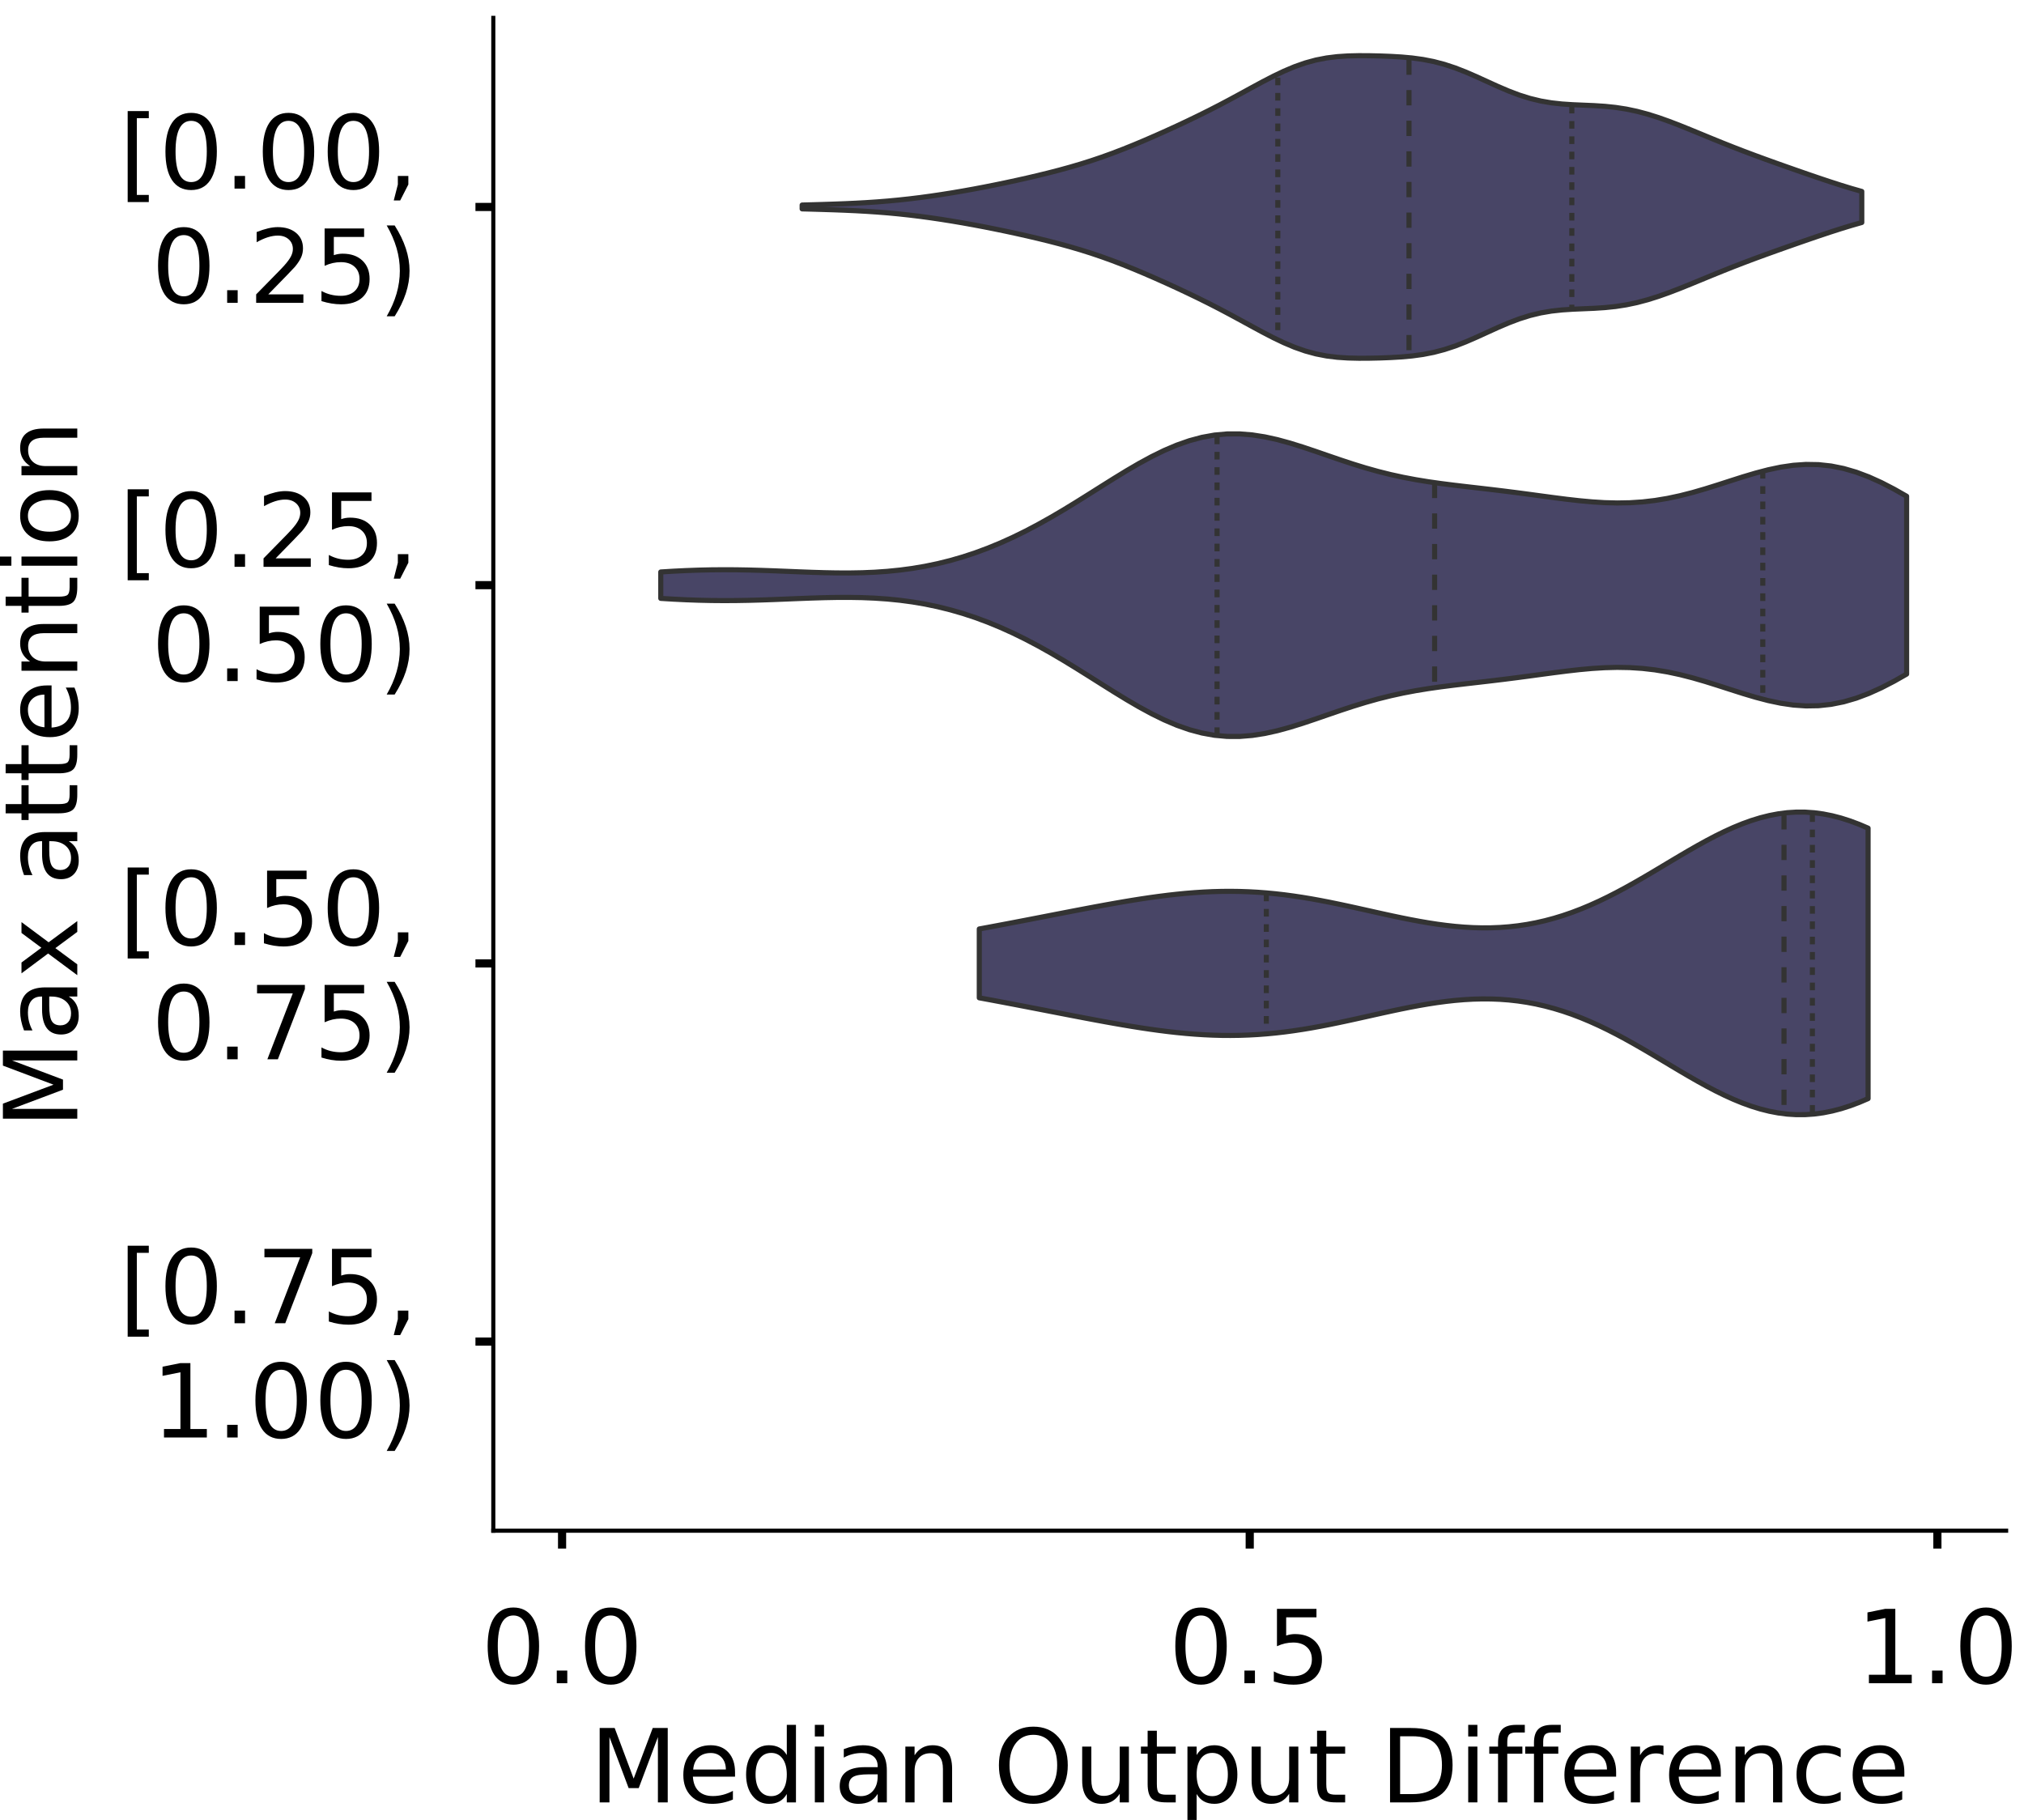 <?xml version="1.0" encoding="utf-8" standalone="no"?>
<!DOCTYPE svg PUBLIC "-//W3C//DTD SVG 1.1//EN"
  "http://www.w3.org/Graphics/SVG/1.1/DTD/svg11.dtd">
<!-- Created with matplotlib (https://matplotlib.org/) -->
<svg height="356.753pt" version="1.1" viewBox="0 0 396.753 356.753" width="396.753pt" xmlns="http://www.w3.org/2000/svg" xmlns:xlink="http://www.w3.org/1999/xlink">
 <defs>
  <style type="text/css">
*{stroke-linecap:butt;stroke-linejoin:round;}
  </style>
 </defs>
 <g id="figure_1">
  <g id="patch_1">
   <path d="M 0 356.753 
L 396.753 356.753 
L 396.753 0 
L 0 0 
z
" style="fill:#ffffff;"/>
  </g>
  <g id="axes_1">
   <g id="patch_2">
    <path d="M 96.7 300.053 
L 393.253 300.053 
L 393.253 3.5 
L 96.7 3.5 
z
" style="fill:#ffffff;"/>
   </g>
   <g id="PolyCollection_1">
    <defs>
     <path d="M 157.239 -315.805 
L 157.239 -316.563 
L 159.337 -316.619 
L 161.435 -316.679 
L 163.533 -316.747 
L 165.631 -316.826 
L 167.729 -316.922 
L 169.828 -317.037 
L 171.926 -317.177 
L 174.024 -317.345 
L 176.122 -317.542 
L 178.22 -317.768 
L 180.318 -318.024 
L 182.417 -318.308 
L 184.515 -318.618 
L 186.613 -318.952 
L 188.711 -319.308 
L 190.809 -319.685 
L 192.907 -320.082 
L 195.005 -320.498 
L 197.104 -320.931 
L 199.202 -321.383 
L 201.3 -321.852 
L 203.398 -322.342 
L 205.496 -322.856 
L 207.594 -323.397 
L 209.693 -323.973 
L 211.791 -324.589 
L 213.889 -325.25 
L 215.987 -325.959 
L 218.085 -326.717 
L 220.183 -327.522 
L 222.281 -328.368 
L 224.38 -329.25 
L 226.478 -330.162 
L 228.576 -331.099 
L 230.674 -332.059 
L 232.772 -333.044 
L 234.87 -334.056 
L 236.969 -335.099 
L 239.067 -336.176 
L 241.165 -337.286 
L 243.263 -338.423 
L 245.361 -339.57 
L 247.459 -340.703 
L 249.557 -341.79 
L 251.656 -342.794 
L 253.754 -343.679 
L 255.852 -344.416 
L 257.95 -344.988 
L 260.048 -345.395 
L 262.146 -345.654 
L 264.245 -345.791 
L 266.343 -345.839 
L 268.441 -345.83 
L 270.539 -345.783 
L 272.637 -345.702 
L 274.735 -345.578 
L 276.833 -345.386 
L 278.932 -345.099 
L 281.03 -344.689 
L 283.128 -344.14 
L 285.226 -343.449 
L 287.324 -342.633 
L 289.422 -341.723 
L 291.521 -340.765 
L 293.619 -339.812 
L 295.717 -338.916 
L 297.815 -338.121 
L 299.913 -337.463 
L 302.011 -336.955 
L 304.109 -336.596 
L 306.208 -336.366 
L 308.306 -336.228 
L 310.404 -336.138 
L 312.502 -336.048 
L 314.6 -335.913 
L 316.698 -335.695 
L 318.797 -335.371 
L 320.895 -334.929 
L 322.993 -334.372 
L 325.091 -333.711 
L 327.189 -332.966 
L 329.287 -332.159 
L 331.385 -331.313 
L 333.484 -330.45 
L 335.582 -329.585 
L 337.68 -328.733 
L 339.778 -327.9 
L 341.876 -327.09 
L 343.974 -326.302 
L 346.073 -325.533 
L 348.171 -324.778 
L 350.269 -324.034 
L 352.367 -323.298 
L 354.465 -322.57 
L 356.563 -321.852 
L 358.661 -321.152 
L 360.76 -320.475 
L 362.858 -319.831 
L 364.956 -319.23 
L 364.956 -313.138 
L 364.956 -313.138 
L 362.858 -312.537 
L 360.76 -311.893 
L 358.661 -311.217 
L 356.563 -310.516 
L 354.465 -309.799 
L 352.367 -309.071 
L 350.269 -308.334 
L 348.171 -307.59 
L 346.073 -306.835 
L 343.974 -306.066 
L 341.876 -305.278 
L 339.778 -304.468 
L 337.68 -303.635 
L 335.582 -302.783 
L 333.484 -301.919 
L 331.385 -301.055 
L 329.287 -300.209 
L 327.189 -299.402 
L 325.091 -298.657 
L 322.993 -297.997 
L 320.895 -297.439 
L 318.797 -296.998 
L 316.698 -296.673 
L 314.6 -296.456 
L 312.502 -296.32 
L 310.404 -296.23 
L 308.306 -296.14 
L 306.208 -296.002 
L 304.109 -295.772 
L 302.011 -295.413 
L 299.913 -294.906 
L 297.815 -294.247 
L 295.717 -293.453 
L 293.619 -292.556 
L 291.521 -291.603 
L 289.422 -290.645 
L 287.324 -289.736 
L 285.226 -288.919 
L 283.128 -288.229 
L 281.03 -287.679 
L 278.932 -287.269 
L 276.833 -286.982 
L 274.735 -286.79 
L 272.637 -286.666 
L 270.539 -286.585 
L 268.441 -286.538 
L 266.343 -286.529 
L 264.245 -286.578 
L 262.146 -286.715 
L 260.048 -286.973 
L 257.95 -287.381 
L 255.852 -287.953 
L 253.754 -288.689 
L 251.656 -289.574 
L 249.557 -290.578 
L 247.459 -291.665 
L 245.361 -292.799 
L 243.263 -293.946 
L 241.165 -295.082 
L 239.067 -296.193 
L 236.969 -297.27 
L 234.87 -298.313 
L 232.772 -299.324 
L 230.674 -300.309 
L 228.576 -301.269 
L 226.478 -302.206 
L 224.38 -303.118 
L 222.281 -304 
L 220.183 -304.846 
L 218.085 -305.651 
L 215.987 -306.409 
L 213.889 -307.118 
L 211.791 -307.78 
L 209.693 -308.395 
L 207.594 -308.971 
L 205.496 -309.513 
L 203.398 -310.026 
L 201.3 -310.516 
L 199.202 -310.986 
L 197.104 -311.437 
L 195.005 -311.871 
L 192.907 -312.286 
L 190.809 -312.683 
L 188.711 -313.06 
L 186.613 -313.417 
L 184.515 -313.75 
L 182.417 -314.06 
L 180.318 -314.344 
L 178.22 -314.6 
L 176.122 -314.827 
L 174.024 -315.024 
L 171.926 -315.191 
L 169.828 -315.331 
L 167.729 -315.447 
L 165.631 -315.542 
L 163.533 -315.622 
L 161.435 -315.689 
L 159.337 -315.75 
L 157.239 -315.805 
z
" id="m4e1f89657d" style="stroke:#333333;"/>
    </defs>
    <g clip-path="url(#p24ad38cfe4)">
     <use style="fill:#484566;stroke:#333333;" x="0" xlink:href="#m4e1f89657d" y="356.753"/>
    </g>
   </g>
   <g id="PolyCollection_2">
    <defs>
     <path d="M 129.528 -239.455 
L 129.528 -244.636 
L 131.995 -244.786 
L 134.462 -244.907 
L 136.929 -244.996 
L 139.396 -245.051 
L 141.862 -245.071 
L 144.329 -245.059 
L 146.796 -245.016 
L 149.263 -244.947 
L 151.73 -244.86 
L 154.197 -244.762 
L 156.663 -244.662 
L 159.13 -244.569 
L 161.597 -244.495 
L 164.064 -244.449 
L 166.531 -244.442 
L 168.998 -244.485 
L 171.464 -244.588 
L 173.931 -244.758 
L 176.398 -245.005 
L 178.865 -245.334 
L 181.332 -245.753 
L 183.799 -246.266 
L 186.265 -246.877 
L 188.732 -247.588 
L 191.199 -248.402 
L 193.666 -249.318 
L 196.133 -250.335 
L 198.599 -251.452 
L 201.066 -252.664 
L 203.533 -253.966 
L 206 -255.348 
L 208.467 -256.799 
L 210.934 -258.305 
L 213.4 -259.848 
L 215.867 -261.405 
L 218.334 -262.952 
L 220.801 -264.461 
L 223.268 -265.901 
L 225.735 -267.241 
L 228.201 -268.45 
L 230.668 -269.499 
L 233.135 -270.364 
L 235.602 -271.026 
L 238.069 -271.471 
L 240.536 -271.695 
L 243.002 -271.701 
L 245.469 -271.502 
L 247.936 -271.117 
L 250.403 -270.573 
L 252.87 -269.899 
L 255.337 -269.132 
L 257.803 -268.305 
L 260.27 -267.453 
L 262.737 -266.607 
L 265.204 -265.794 
L 267.671 -265.034 
L 270.137 -264.342 
L 272.604 -263.726 
L 275.071 -263.188 
L 277.538 -262.722 
L 280.005 -262.32 
L 282.472 -261.97 
L 284.938 -261.656 
L 287.405 -261.365 
L 289.872 -261.081 
L 292.339 -260.795 
L 294.806 -260.497 
L 297.273 -260.185 
L 299.739 -259.859 
L 302.206 -259.525 
L 304.673 -259.194 
L 307.14 -258.88 
L 309.607 -258.601 
L 312.074 -258.375 
L 314.54 -258.221 
L 317.007 -258.159 
L 319.474 -258.203 
L 321.941 -258.364 
L 324.408 -258.65 
L 326.875 -259.059 
L 329.341 -259.587 
L 331.808 -260.218 
L 334.275 -260.934 
L 336.742 -261.706 
L 339.209 -262.502 
L 341.675 -263.287 
L 344.142 -264.022 
L 346.609 -264.668 
L 349.076 -265.188 
L 351.543 -265.547 
L 354.01 -265.716 
L 356.476 -265.675 
L 358.943 -265.409 
L 361.41 -264.914 
L 363.877 -264.196 
L 366.344 -263.268 
L 368.811 -262.153 
L 371.277 -260.878 
L 373.744 -259.479 
L 373.744 -224.613 
L 373.744 -224.613 
L 371.277 -223.213 
L 368.811 -221.939 
L 366.344 -220.823 
L 363.877 -219.895 
L 361.41 -219.177 
L 358.943 -218.683 
L 356.476 -218.417 
L 354.01 -218.376 
L 351.543 -218.545 
L 349.076 -218.904 
L 346.609 -219.423 
L 344.142 -220.069 
L 341.675 -220.804 
L 339.209 -221.59 
L 336.742 -222.386 
L 334.275 -223.158 
L 331.808 -223.873 
L 329.341 -224.505 
L 326.875 -225.032 
L 324.408 -225.442 
L 321.941 -225.728 
L 319.474 -225.889 
L 317.007 -225.933 
L 314.54 -225.87 
L 312.074 -225.717 
L 309.607 -225.491 
L 307.14 -225.211 
L 304.673 -224.898 
L 302.206 -224.567 
L 299.739 -224.233 
L 297.273 -223.907 
L 294.806 -223.594 
L 292.339 -223.297 
L 289.872 -223.01 
L 287.405 -222.727 
L 284.938 -222.436 
L 282.472 -222.122 
L 280.005 -221.772 
L 277.538 -221.37 
L 275.071 -220.904 
L 272.604 -220.365 
L 270.137 -219.75 
L 267.671 -219.058 
L 265.204 -218.298 
L 262.737 -217.485 
L 260.27 -216.639 
L 257.803 -215.787 
L 255.337 -214.96 
L 252.87 -214.192 
L 250.403 -213.519 
L 247.936 -212.974 
L 245.469 -212.59 
L 243.002 -212.391 
L 240.536 -212.397 
L 238.069 -212.621 
L 235.602 -213.066 
L 233.135 -213.727 
L 230.668 -214.592 
L 228.201 -215.642 
L 225.735 -216.851 
L 223.268 -218.191 
L 220.801 -219.631 
L 218.334 -221.139 
L 215.867 -222.687 
L 213.4 -224.244 
L 210.934 -225.787 
L 208.467 -227.293 
L 206 -228.744 
L 203.533 -230.126 
L 201.066 -231.427 
L 198.599 -232.639 
L 196.133 -233.756 
L 193.666 -234.774 
L 191.199 -235.69 
L 188.732 -236.503 
L 186.265 -237.215 
L 183.799 -237.825 
L 181.332 -238.338 
L 178.865 -238.757 
L 176.398 -239.087 
L 173.931 -239.334 
L 171.464 -239.504 
L 168.998 -239.606 
L 166.531 -239.649 
L 164.064 -239.643 
L 161.597 -239.597 
L 159.13 -239.523 
L 156.663 -239.43 
L 154.197 -239.33 
L 151.73 -239.231 
L 149.263 -239.144 
L 146.796 -239.076 
L 144.329 -239.033 
L 141.862 -239.02 
L 139.396 -239.041 
L 136.929 -239.096 
L 134.462 -239.185 
L 131.995 -239.306 
L 129.528 -239.455 
z
" id="m0343d058cf" style="stroke:#333333;"/>
    </defs>
    <g clip-path="url(#p24ad38cfe4)">
     <use style="fill:#484566;stroke:#333333;" x="0" xlink:href="#m0343d058cf" y="356.753"/>
    </g>
   </g>
   <g id="PolyCollection_3">
    <defs>
     <path d="M 191.964 -161.157 
L 191.964 -174.658 
L 193.724 -174.983 
L 195.484 -175.313 
L 197.244 -175.645 
L 199.004 -175.981 
L 200.764 -176.318 
L 202.524 -176.658 
L 204.283 -176.999 
L 206.043 -177.341 
L 207.803 -177.682 
L 209.563 -178.023 
L 211.323 -178.361 
L 213.083 -178.696 
L 214.843 -179.026 
L 216.603 -179.35 
L 218.362 -179.665 
L 220.122 -179.971 
L 221.882 -180.264 
L 223.642 -180.543 
L 225.402 -180.805 
L 227.162 -181.047 
L 228.922 -181.269 
L 230.682 -181.467 
L 232.441 -181.638 
L 234.201 -181.781 
L 235.961 -181.894 
L 237.721 -181.975 
L 239.481 -182.022 
L 241.241 -182.034 
L 243.001 -182.011 
L 244.761 -181.951 
L 246.52 -181.855 
L 248.28 -181.722 
L 250.04 -181.554 
L 251.8 -181.352 
L 253.56 -181.117 
L 255.32 -180.851 
L 257.08 -180.558 
L 258.84 -180.238 
L 260.599 -179.897 
L 262.359 -179.537 
L 264.119 -179.162 
L 265.879 -178.777 
L 267.639 -178.386 
L 269.399 -177.992 
L 271.159 -177.602 
L 272.919 -177.22 
L 274.678 -176.85 
L 276.438 -176.497 
L 278.198 -176.167 
L 279.958 -175.864 
L 281.718 -175.593 
L 283.478 -175.359 
L 285.238 -175.165 
L 286.998 -175.017 
L 288.758 -174.918 
L 290.517 -174.872 
L 292.277 -174.882 
L 294.037 -174.952 
L 295.797 -175.084 
L 297.557 -175.281 
L 299.317 -175.544 
L 301.077 -175.875 
L 302.837 -176.275 
L 304.596 -176.744 
L 306.356 -177.281 
L 308.116 -177.886 
L 309.876 -178.556 
L 311.636 -179.29 
L 313.396 -180.083 
L 315.156 -180.932 
L 316.916 -181.832 
L 318.675 -182.776 
L 320.435 -183.759 
L 322.195 -184.772 
L 323.955 -185.808 
L 325.715 -186.858 
L 327.475 -187.912 
L 329.235 -188.96 
L 330.995 -189.993 
L 332.754 -191 
L 334.514 -191.97 
L 336.274 -192.893 
L 338.034 -193.759 
L 339.794 -194.556 
L 341.554 -195.277 
L 343.314 -195.912 
L 345.074 -196.453 
L 346.833 -196.894 
L 348.593 -197.229 
L 350.353 -197.453 
L 352.113 -197.563 
L 353.873 -197.557 
L 355.633 -197.435 
L 357.393 -197.198 
L 359.153 -196.848 
L 360.912 -196.39 
L 362.672 -195.827 
L 364.432 -195.167 
L 366.192 -194.416 
L 366.192 -141.399 
L 366.192 -141.399 
L 364.432 -140.648 
L 362.672 -139.988 
L 360.912 -139.425 
L 359.153 -138.967 
L 357.393 -138.617 
L 355.633 -138.38 
L 353.873 -138.258 
L 352.113 -138.252 
L 350.353 -138.362 
L 348.593 -138.586 
L 346.833 -138.921 
L 345.074 -139.362 
L 343.314 -139.903 
L 341.554 -140.538 
L 339.794 -141.259 
L 338.034 -142.056 
L 336.274 -142.922 
L 334.514 -143.845 
L 332.754 -144.815 
L 330.995 -145.822 
L 329.235 -146.855 
L 327.475 -147.903 
L 325.715 -148.957 
L 323.955 -150.007 
L 322.195 -151.043 
L 320.435 -152.056 
L 318.675 -153.039 
L 316.916 -153.983 
L 315.156 -154.883 
L 313.396 -155.732 
L 311.636 -156.525 
L 309.876 -157.259 
L 308.116 -157.929 
L 306.356 -158.534 
L 304.596 -159.071 
L 302.837 -159.54 
L 301.077 -159.94 
L 299.317 -160.271 
L 297.557 -160.534 
L 295.797 -160.731 
L 294.037 -160.863 
L 292.277 -160.933 
L 290.517 -160.943 
L 288.758 -160.897 
L 286.998 -160.798 
L 285.238 -160.65 
L 283.478 -160.456 
L 281.718 -160.222 
L 279.958 -159.951 
L 278.198 -159.648 
L 276.438 -159.318 
L 274.678 -158.965 
L 272.919 -158.595 
L 271.159 -158.213 
L 269.399 -157.823 
L 267.639 -157.429 
L 265.879 -157.038 
L 264.119 -156.653 
L 262.359 -156.278 
L 260.599 -155.918 
L 258.84 -155.577 
L 257.08 -155.257 
L 255.32 -154.964 
L 253.56 -154.698 
L 251.8 -154.463 
L 250.04 -154.261 
L 248.28 -154.093 
L 246.52 -153.96 
L 244.761 -153.864 
L 243.001 -153.804 
L 241.241 -153.781 
L 239.481 -153.793 
L 237.721 -153.84 
L 235.961 -153.921 
L 234.201 -154.034 
L 232.441 -154.177 
L 230.682 -154.348 
L 228.922 -154.546 
L 227.162 -154.768 
L 225.402 -155.01 
L 223.642 -155.272 
L 221.882 -155.551 
L 220.122 -155.844 
L 218.362 -156.15 
L 216.603 -156.465 
L 214.843 -156.789 
L 213.083 -157.119 
L 211.323 -157.454 
L 209.563 -157.792 
L 207.803 -158.133 
L 206.043 -158.474 
L 204.283 -158.816 
L 202.524 -159.157 
L 200.764 -159.497 
L 199.004 -159.834 
L 197.244 -160.17 
L 195.484 -160.502 
L 193.724 -160.832 
L 191.964 -161.157 
z
" id="m6f09b4c12c" style="stroke:#333333;"/>
    </defs>
    <g clip-path="url(#p24ad38cfe4)">
     <use style="fill:#484566;stroke:#333333;" x="0" xlink:href="#m6f09b4c12c" y="356.753"/>
    </g>
   </g>
   <g id="patch_3">
    <path clip-path="url(#p24ad38cfe4)" d="M 110.18 40.569 
L 110.18 40.569 
L 110.18 40.569 
L 110.18 40.569 
z
" style="fill:#484566;stroke:#333333;stroke-linejoin:miter;stroke-width:0.5;"/>
   </g>
   <g id="matplotlib.axis_1">
    <g id="xtick_1">
     <g id="line2d_1">
      <defs>
       <path d="M 0 0 
L 0 3.5 
" id="m7ba618812a" style="stroke:#000000;stroke-width:1.6;"/>
      </defs>
      <g>
       <use style="stroke:#000000;stroke-width:1.6;" x="110.18" xlink:href="#m7ba618812a" y="300.053"/>
      </g>
     </g>
     <g id="text_1">
      <!-- 0.0 -->
      <defs>
       <path d="M 31.781 66.406 
Q 24.172 66.406 20.328 58.906 
Q 16.5 51.422 16.5 36.375 
Q 16.5 21.391 20.328 13.891 
Q 24.172 6.391 31.781 6.391 
Q 39.453 6.391 43.281 13.891 
Q 47.125 21.391 47.125 36.375 
Q 47.125 51.422 43.281 58.906 
Q 39.453 66.406 31.781 66.406 
z
M 31.781 74.219 
Q 44.047 74.219 50.516 64.516 
Q 56.984 54.828 56.984 36.375 
Q 56.984 17.969 50.516 8.266 
Q 44.047 -1.422 31.781 -1.422 
Q 19.531 -1.422 13.062 8.266 
Q 6.594 17.969 6.594 36.375 
Q 6.594 54.828 13.062 64.516 
Q 19.531 74.219 31.781 74.219 
z
" id="DejaVuSans-48"/>
       <path d="M 10.688 12.406 
L 21 12.406 
L 21 0 
L 10.688 0 
z
" id="DejaVuSans-46"/>
      </defs>
      <g transform="translate(94.277 329.95)scale(0.2 -0.2)">
       <use xlink:href="#DejaVuSans-48"/>
       <use x="63.623" xlink:href="#DejaVuSans-46"/>
       <use x="95.41" xlink:href="#DejaVuSans-48"/>
      </g>
     </g>
    </g>
    <g id="xtick_2">
     <g id="line2d_2">
      <g>
       <use style="stroke:#000000;stroke-width:1.6;" x="244.977" xlink:href="#m7ba618812a" y="300.053"/>
      </g>
     </g>
     <g id="text_2">
      <!-- 0.5 -->
      <defs>
       <path d="M 10.797 72.906 
L 49.516 72.906 
L 49.516 64.594 
L 19.828 64.594 
L 19.828 46.734 
Q 21.969 47.469 24.109 47.828 
Q 26.266 48.188 28.422 48.188 
Q 40.625 48.188 47.75 41.5 
Q 54.891 34.812 54.891 23.391 
Q 54.891 11.625 47.562 5.094 
Q 40.234 -1.422 26.906 -1.422 
Q 22.312 -1.422 17.547 -0.641 
Q 12.797 0.141 7.719 1.703 
L 7.719 11.625 
Q 12.109 9.234 16.797 8.062 
Q 21.484 6.891 26.703 6.891 
Q 35.156 6.891 40.078 11.328 
Q 45.016 15.766 45.016 23.391 
Q 45.016 31 40.078 35.438 
Q 35.156 39.891 26.703 39.891 
Q 22.75 39.891 18.812 39.016 
Q 14.891 38.141 10.797 36.281 
z
" id="DejaVuSans-53"/>
      </defs>
      <g transform="translate(229.074 329.95)scale(0.2 -0.2)">
       <use xlink:href="#DejaVuSans-48"/>
       <use x="63.623" xlink:href="#DejaVuSans-46"/>
       <use x="95.41" xlink:href="#DejaVuSans-53"/>
      </g>
     </g>
    </g>
    <g id="xtick_3">
     <g id="line2d_3">
      <g>
       <use style="stroke:#000000;stroke-width:1.6;" x="379.774" xlink:href="#m7ba618812a" y="300.053"/>
      </g>
     </g>
     <g id="text_3">
      <!-- 1.0 -->
      <defs>
       <path d="M 12.406 8.297 
L 28.516 8.297 
L 28.516 63.922 
L 10.984 60.406 
L 10.984 69.391 
L 28.422 72.906 
L 38.281 72.906 
L 38.281 8.297 
L 54.391 8.297 
L 54.391 0 
L 12.406 0 
z
" id="DejaVuSans-49"/>
      </defs>
      <g transform="translate(363.871 329.95)scale(0.2 -0.2)">
       <use xlink:href="#DejaVuSans-49"/>
       <use x="63.623" xlink:href="#DejaVuSans-46"/>
       <use x="95.41" xlink:href="#DejaVuSans-48"/>
      </g>
     </g>
    </g>
    <g id="text_4">
     <!-- Median Output Difference -->
     <defs>
      <path d="M 9.812 72.906 
L 24.516 72.906 
L 43.109 23.297 
L 61.812 72.906 
L 76.516 72.906 
L 76.516 0 
L 66.891 0 
L 66.891 64.016 
L 48.094 14.016 
L 38.188 14.016 
L 19.391 64.016 
L 19.391 0 
L 9.812 0 
z
" id="DejaVuSans-77"/>
      <path d="M 56.203 29.594 
L 56.203 25.203 
L 14.891 25.203 
Q 15.484 15.922 20.484 11.062 
Q 25.484 6.203 34.422 6.203 
Q 39.594 6.203 44.453 7.469 
Q 49.312 8.734 54.109 11.281 
L 54.109 2.781 
Q 49.266 0.734 44.188 -0.344 
Q 39.109 -1.422 33.891 -1.422 
Q 20.797 -1.422 13.156 6.188 
Q 5.516 13.812 5.516 26.812 
Q 5.516 40.234 12.766 48.109 
Q 20.016 56 32.328 56 
Q 43.359 56 49.781 48.891 
Q 56.203 41.797 56.203 29.594 
z
M 47.219 32.234 
Q 47.125 39.594 43.094 43.984 
Q 39.062 48.391 32.422 48.391 
Q 24.906 48.391 20.391 44.141 
Q 15.875 39.891 15.188 32.172 
z
" id="DejaVuSans-101"/>
      <path d="M 45.406 46.391 
L 45.406 75.984 
L 54.391 75.984 
L 54.391 0 
L 45.406 0 
L 45.406 8.203 
Q 42.578 3.328 38.25 0.953 
Q 33.938 -1.422 27.875 -1.422 
Q 17.969 -1.422 11.734 6.484 
Q 5.516 14.406 5.516 27.297 
Q 5.516 40.188 11.734 48.094 
Q 17.969 56 27.875 56 
Q 33.938 56 38.25 53.625 
Q 42.578 51.266 45.406 46.391 
z
M 14.797 27.297 
Q 14.797 17.391 18.875 11.75 
Q 22.953 6.109 30.078 6.109 
Q 37.203 6.109 41.297 11.75 
Q 45.406 17.391 45.406 27.297 
Q 45.406 37.203 41.297 42.844 
Q 37.203 48.484 30.078 48.484 
Q 22.953 48.484 18.875 42.844 
Q 14.797 37.203 14.797 27.297 
z
" id="DejaVuSans-100"/>
      <path d="M 9.422 54.688 
L 18.406 54.688 
L 18.406 0 
L 9.422 0 
z
M 9.422 75.984 
L 18.406 75.984 
L 18.406 64.594 
L 9.422 64.594 
z
" id="DejaVuSans-105"/>
      <path d="M 34.281 27.484 
Q 23.391 27.484 19.188 25 
Q 14.984 22.516 14.984 16.5 
Q 14.984 11.719 18.141 8.906 
Q 21.297 6.109 26.703 6.109 
Q 34.188 6.109 38.703 11.406 
Q 43.219 16.703 43.219 25.484 
L 43.219 27.484 
z
M 52.203 31.203 
L 52.203 0 
L 43.219 0 
L 43.219 8.297 
Q 40.141 3.328 35.547 0.953 
Q 30.953 -1.422 24.312 -1.422 
Q 15.922 -1.422 10.953 3.297 
Q 6 8.016 6 15.922 
Q 6 25.141 12.172 29.828 
Q 18.359 34.516 30.609 34.516 
L 43.219 34.516 
L 43.219 35.406 
Q 43.219 41.609 39.141 45 
Q 35.062 48.391 27.688 48.391 
Q 23 48.391 18.547 47.266 
Q 14.109 46.141 10.016 43.891 
L 10.016 52.203 
Q 14.938 54.109 19.578 55.047 
Q 24.219 56 28.609 56 
Q 40.484 56 46.344 49.844 
Q 52.203 43.703 52.203 31.203 
z
" id="DejaVuSans-97"/>
      <path d="M 54.891 33.016 
L 54.891 0 
L 45.906 0 
L 45.906 32.719 
Q 45.906 40.484 42.875 44.328 
Q 39.844 48.188 33.797 48.188 
Q 26.516 48.188 22.312 43.547 
Q 18.109 38.922 18.109 30.906 
L 18.109 0 
L 9.078 0 
L 9.078 54.688 
L 18.109 54.688 
L 18.109 46.188 
Q 21.344 51.125 25.703 53.562 
Q 30.078 56 35.797 56 
Q 45.219 56 50.047 50.172 
Q 54.891 44.344 54.891 33.016 
z
" id="DejaVuSans-110"/>
      <path id="DejaVuSans-32"/>
      <path d="M 39.406 66.219 
Q 28.656 66.219 22.328 58.203 
Q 16.016 50.203 16.016 36.375 
Q 16.016 22.609 22.328 14.594 
Q 28.656 6.594 39.406 6.594 
Q 50.141 6.594 56.422 14.594 
Q 62.703 22.609 62.703 36.375 
Q 62.703 50.203 56.422 58.203 
Q 50.141 66.219 39.406 66.219 
z
M 39.406 74.219 
Q 54.734 74.219 63.906 63.938 
Q 73.094 53.656 73.094 36.375 
Q 73.094 19.141 63.906 8.859 
Q 54.734 -1.422 39.406 -1.422 
Q 24.031 -1.422 14.812 8.828 
Q 5.609 19.094 5.609 36.375 
Q 5.609 53.656 14.812 63.938 
Q 24.031 74.219 39.406 74.219 
z
" id="DejaVuSans-79"/>
      <path d="M 8.5 21.578 
L 8.5 54.688 
L 17.484 54.688 
L 17.484 21.922 
Q 17.484 14.156 20.5 10.266 
Q 23.531 6.391 29.594 6.391 
Q 36.859 6.391 41.078 11.031 
Q 45.312 15.672 45.312 23.688 
L 45.312 54.688 
L 54.297 54.688 
L 54.297 0 
L 45.312 0 
L 45.312 8.406 
Q 42.047 3.422 37.719 1 
Q 33.406 -1.422 27.688 -1.422 
Q 18.266 -1.422 13.375 4.438 
Q 8.5 10.297 8.5 21.578 
z
M 31.109 56 
z
" id="DejaVuSans-117"/>
      <path d="M 18.312 70.219 
L 18.312 54.688 
L 36.812 54.688 
L 36.812 47.703 
L 18.312 47.703 
L 18.312 18.016 
Q 18.312 11.328 20.141 9.422 
Q 21.969 7.516 27.594 7.516 
L 36.812 7.516 
L 36.812 0 
L 27.594 0 
Q 17.188 0 13.234 3.875 
Q 9.281 7.766 9.281 18.016 
L 9.281 47.703 
L 2.688 47.703 
L 2.688 54.688 
L 9.281 54.688 
L 9.281 70.219 
z
" id="DejaVuSans-116"/>
      <path d="M 18.109 8.203 
L 18.109 -20.797 
L 9.078 -20.797 
L 9.078 54.688 
L 18.109 54.688 
L 18.109 46.391 
Q 20.953 51.266 25.266 53.625 
Q 29.594 56 35.594 56 
Q 45.562 56 51.781 48.094 
Q 58.016 40.188 58.016 27.297 
Q 58.016 14.406 51.781 6.484 
Q 45.562 -1.422 35.594 -1.422 
Q 29.594 -1.422 25.266 0.953 
Q 20.953 3.328 18.109 8.203 
z
M 48.688 27.297 
Q 48.688 37.203 44.609 42.844 
Q 40.531 48.484 33.406 48.484 
Q 26.266 48.484 22.188 42.844 
Q 18.109 37.203 18.109 27.297 
Q 18.109 17.391 22.188 11.75 
Q 26.266 6.109 33.406 6.109 
Q 40.531 6.109 44.609 11.75 
Q 48.688 17.391 48.688 27.297 
z
" id="DejaVuSans-112"/>
      <path d="M 19.672 64.797 
L 19.672 8.109 
L 31.594 8.109 
Q 46.688 8.109 53.688 14.938 
Q 60.688 21.781 60.688 36.531 
Q 60.688 51.172 53.688 57.984 
Q 46.688 64.797 31.594 64.797 
z
M 9.812 72.906 
L 30.078 72.906 
Q 51.266 72.906 61.172 64.094 
Q 71.094 55.281 71.094 36.531 
Q 71.094 17.672 61.125 8.828 
Q 51.172 0 30.078 0 
L 9.812 0 
z
" id="DejaVuSans-68"/>
      <path d="M 37.109 75.984 
L 37.109 68.5 
L 28.516 68.5 
Q 23.688 68.5 21.797 66.547 
Q 19.922 64.594 19.922 59.516 
L 19.922 54.688 
L 34.719 54.688 
L 34.719 47.703 
L 19.922 47.703 
L 19.922 0 
L 10.891 0 
L 10.891 47.703 
L 2.297 47.703 
L 2.297 54.688 
L 10.891 54.688 
L 10.891 58.5 
Q 10.891 67.625 15.141 71.797 
Q 19.391 75.984 28.609 75.984 
z
" id="DejaVuSans-102"/>
      <path d="M 41.109 46.297 
Q 39.594 47.172 37.812 47.578 
Q 36.031 48 33.891 48 
Q 26.266 48 22.188 43.047 
Q 18.109 38.094 18.109 28.812 
L 18.109 0 
L 9.078 0 
L 9.078 54.688 
L 18.109 54.688 
L 18.109 46.188 
Q 20.953 51.172 25.484 53.578 
Q 30.031 56 36.531 56 
Q 37.453 56 38.578 55.875 
Q 39.703 55.766 41.062 55.516 
z
" id="DejaVuSans-114"/>
      <path d="M 48.781 52.594 
L 48.781 44.188 
Q 44.969 46.297 41.141 47.344 
Q 37.312 48.391 33.406 48.391 
Q 24.656 48.391 19.812 42.844 
Q 14.984 37.312 14.984 27.297 
Q 14.984 17.281 19.812 11.734 
Q 24.656 6.203 33.406 6.203 
Q 37.312 6.203 41.141 7.25 
Q 44.969 8.297 48.781 10.406 
L 48.781 2.094 
Q 45.016 0.344 40.984 -0.531 
Q 36.969 -1.422 32.422 -1.422 
Q 20.062 -1.422 12.781 6.344 
Q 5.516 14.109 5.516 27.297 
Q 5.516 40.672 12.859 48.328 
Q 20.219 56 33.016 56 
Q 37.156 56 41.109 55.141 
Q 45.062 54.297 48.781 52.594 
z
" id="DejaVuSans-99"/>
     </defs>
     <g transform="translate(115.589 353.306)scale(0.2 -0.2)">
      <use xlink:href="#DejaVuSans-77"/>
      <use x="86.279" xlink:href="#DejaVuSans-101"/>
      <use x="147.803" xlink:href="#DejaVuSans-100"/>
      <use x="211.279" xlink:href="#DejaVuSans-105"/>
      <use x="239.062" xlink:href="#DejaVuSans-97"/>
      <use x="300.342" xlink:href="#DejaVuSans-110"/>
      <use x="363.721" xlink:href="#DejaVuSans-32"/>
      <use x="395.508" xlink:href="#DejaVuSans-79"/>
      <use x="474.219" xlink:href="#DejaVuSans-117"/>
      <use x="537.598" xlink:href="#DejaVuSans-116"/>
      <use x="576.807" xlink:href="#DejaVuSans-112"/>
      <use x="640.283" xlink:href="#DejaVuSans-117"/>
      <use x="703.662" xlink:href="#DejaVuSans-116"/>
      <use x="742.871" xlink:href="#DejaVuSans-32"/>
      <use x="774.658" xlink:href="#DejaVuSans-68"/>
      <use x="851.66" xlink:href="#DejaVuSans-105"/>
      <use x="879.443" xlink:href="#DejaVuSans-102"/>
      <use x="914.648" xlink:href="#DejaVuSans-102"/>
      <use x="949.854" xlink:href="#DejaVuSans-101"/>
      <use x="1011.377" xlink:href="#DejaVuSans-114"/>
      <use x="1052.459" xlink:href="#DejaVuSans-101"/>
      <use x="1113.982" xlink:href="#DejaVuSans-110"/>
      <use x="1177.361" xlink:href="#DejaVuSans-99"/>
      <use x="1232.342" xlink:href="#DejaVuSans-101"/>
     </g>
    </g>
   </g>
   <g id="matplotlib.axis_2">
    <g id="ytick_1">
     <g id="line2d_4">
      <defs>
       <path d="M 0 0 
L -3.5 0 
" id="m81b1a69647" style="stroke:#000000;stroke-width:1.6;"/>
      </defs>
      <g>
       <use style="stroke:#000000;stroke-width:1.6;" x="96.7" xlink:href="#m81b1a69647" y="40.569"/>
      </g>
     </g>
     <g id="text_5">
      <!-- [0.00, -->
      <defs>
       <path d="M 8.594 75.984 
L 29.297 75.984 
L 29.297 69 
L 17.578 69 
L 17.578 -6.203 
L 29.297 -6.203 
L 29.297 -13.188 
L 8.594 -13.188 
z
" id="DejaVuSans-91"/>
       <path d="M 11.719 12.406 
L 22.016 12.406 
L 22.016 4 
L 14.016 -11.625 
L 7.719 -11.625 
L 11.719 4 
z
" id="DejaVuSans-44"/>
      </defs>
      <g transform="translate(23.309 36.97)scale(0.2 -0.2)">
       <use xlink:href="#DejaVuSans-91"/>
       <use x="39.014" xlink:href="#DejaVuSans-48"/>
       <use x="102.637" xlink:href="#DejaVuSans-46"/>
       <use x="134.424" xlink:href="#DejaVuSans-48"/>
       <use x="198.047" xlink:href="#DejaVuSans-48"/>
       <use x="261.67" xlink:href="#DejaVuSans-44"/>
      </g>
      <!-- 0.25) -->
      <defs>
       <path d="M 19.188 8.297 
L 53.609 8.297 
L 53.609 0 
L 7.328 0 
L 7.328 8.297 
Q 12.938 14.109 22.625 23.891 
Q 32.328 33.688 34.812 36.531 
Q 39.547 41.844 41.422 45.531 
Q 43.312 49.219 43.312 52.781 
Q 43.312 58.594 39.234 62.25 
Q 35.156 65.922 28.609 65.922 
Q 23.969 65.922 18.812 64.312 
Q 13.672 62.703 7.812 59.422 
L 7.812 69.391 
Q 13.766 71.781 18.938 73 
Q 24.125 74.219 28.422 74.219 
Q 39.75 74.219 46.484 68.547 
Q 53.219 62.891 53.219 53.422 
Q 53.219 48.922 51.531 44.891 
Q 49.859 40.875 45.406 35.406 
Q 44.188 33.984 37.641 27.219 
Q 31.109 20.453 19.188 8.297 
z
" id="DejaVuSans-50"/>
       <path d="M 8.016 75.875 
L 15.828 75.875 
Q 23.141 64.359 26.781 53.312 
Q 30.422 42.281 30.422 31.391 
Q 30.422 20.453 26.781 9.375 
Q 23.141 -1.703 15.828 -13.188 
L 8.016 -13.188 
Q 14.5 -2 17.703 9.062 
Q 20.906 20.125 20.906 31.391 
Q 20.906 42.672 17.703 53.656 
Q 14.5 64.656 8.016 75.875 
z
" id="DejaVuSans-41"/>
      </defs>
      <g transform="translate(29.666 59.365)scale(0.2 -0.2)">
       <use xlink:href="#DejaVuSans-48"/>
       <use x="63.623" xlink:href="#DejaVuSans-46"/>
       <use x="95.41" xlink:href="#DejaVuSans-50"/>
       <use x="159.033" xlink:href="#DejaVuSans-53"/>
       <use x="222.656" xlink:href="#DejaVuSans-41"/>
      </g>
     </g>
    </g>
    <g id="ytick_2">
     <g id="line2d_5">
      <g>
       <use style="stroke:#000000;stroke-width:1.6;" x="96.7" xlink:href="#m81b1a69647" y="114.707"/>
      </g>
     </g>
     <g id="text_6">
      <!-- [0.25, -->
      <g transform="translate(23.309 111.108)scale(0.2 -0.2)">
       <use xlink:href="#DejaVuSans-91"/>
       <use x="39.014" xlink:href="#DejaVuSans-48"/>
       <use x="102.637" xlink:href="#DejaVuSans-46"/>
       <use x="134.424" xlink:href="#DejaVuSans-50"/>
       <use x="198.047" xlink:href="#DejaVuSans-53"/>
       <use x="261.67" xlink:href="#DejaVuSans-44"/>
      </g>
      <!-- 0.50) -->
      <g transform="translate(29.666 133.504)scale(0.2 -0.2)">
       <use xlink:href="#DejaVuSans-48"/>
       <use x="63.623" xlink:href="#DejaVuSans-46"/>
       <use x="95.41" xlink:href="#DejaVuSans-53"/>
       <use x="159.033" xlink:href="#DejaVuSans-48"/>
       <use x="222.656" xlink:href="#DejaVuSans-41"/>
      </g>
     </g>
    </g>
    <g id="ytick_3">
     <g id="line2d_6">
      <g>
       <use style="stroke:#000000;stroke-width:1.6;" x="96.7" xlink:href="#m81b1a69647" y="188.846"/>
      </g>
     </g>
     <g id="text_7">
      <!-- [0.50, -->
      <g transform="translate(23.309 185.246)scale(0.2 -0.2)">
       <use xlink:href="#DejaVuSans-91"/>
       <use x="39.014" xlink:href="#DejaVuSans-48"/>
       <use x="102.637" xlink:href="#DejaVuSans-46"/>
       <use x="134.424" xlink:href="#DejaVuSans-53"/>
       <use x="198.047" xlink:href="#DejaVuSans-48"/>
       <use x="261.67" xlink:href="#DejaVuSans-44"/>
      </g>
      <!-- 0.75) -->
      <defs>
       <path d="M 8.203 72.906 
L 55.078 72.906 
L 55.078 68.703 
L 28.609 0 
L 18.312 0 
L 43.219 64.594 
L 8.203 64.594 
z
" id="DejaVuSans-55"/>
      </defs>
      <g transform="translate(29.666 207.642)scale(0.2 -0.2)">
       <use xlink:href="#DejaVuSans-48"/>
       <use x="63.623" xlink:href="#DejaVuSans-46"/>
       <use x="95.41" xlink:href="#DejaVuSans-55"/>
       <use x="159.033" xlink:href="#DejaVuSans-53"/>
       <use x="222.656" xlink:href="#DejaVuSans-41"/>
      </g>
     </g>
    </g>
    <g id="ytick_4">
     <g id="line2d_7">
      <g>
       <use style="stroke:#000000;stroke-width:1.6;" x="96.7" xlink:href="#m81b1a69647" y="262.984"/>
      </g>
     </g>
     <g id="text_8">
      <!-- [0.75, -->
      <g transform="translate(23.309 259.385)scale(0.2 -0.2)">
       <use xlink:href="#DejaVuSans-91"/>
       <use x="39.014" xlink:href="#DejaVuSans-48"/>
       <use x="102.637" xlink:href="#DejaVuSans-46"/>
       <use x="134.424" xlink:href="#DejaVuSans-55"/>
       <use x="198.047" xlink:href="#DejaVuSans-53"/>
       <use x="261.67" xlink:href="#DejaVuSans-44"/>
      </g>
      <!-- 1.00) -->
      <g transform="translate(29.666 281.78)scale(0.2 -0.2)">
       <use xlink:href="#DejaVuSans-49"/>
       <use x="63.623" xlink:href="#DejaVuSans-46"/>
       <use x="95.41" xlink:href="#DejaVuSans-48"/>
       <use x="159.033" xlink:href="#DejaVuSans-48"/>
       <use x="222.656" xlink:href="#DejaVuSans-41"/>
      </g>
     </g>
    </g>
    <g id="text_9">
     <!-- Max attention -->
     <defs>
      <path d="M 54.891 54.688 
L 35.109 28.078 
L 55.906 0 
L 45.312 0 
L 29.391 21.484 
L 13.484 0 
L 2.875 0 
L 24.125 28.609 
L 4.688 54.688 
L 15.281 54.688 
L 29.781 35.203 
L 44.281 54.688 
z
" id="DejaVuSans-120"/>
      <path d="M 30.609 48.391 
Q 23.391 48.391 19.188 42.75 
Q 14.984 37.109 14.984 27.297 
Q 14.984 17.484 19.156 11.844 
Q 23.344 6.203 30.609 6.203 
Q 37.797 6.203 41.984 11.859 
Q 46.188 17.531 46.188 27.297 
Q 46.188 37.016 41.984 42.703 
Q 37.797 48.391 30.609 48.391 
z
M 30.609 56 
Q 42.328 56 49.016 48.375 
Q 55.719 40.766 55.719 27.297 
Q 55.719 13.875 49.016 6.219 
Q 42.328 -1.422 30.609 -1.422 
Q 18.844 -1.422 12.172 6.219 
Q 5.516 13.875 5.516 27.297 
Q 5.516 40.766 12.172 48.375 
Q 18.844 56 30.609 56 
z
" id="DejaVuSans-111"/>
     </defs>
     <g transform="translate(15.15 221.244)rotate(-90)scale(0.2 -0.2)">
      <use xlink:href="#DejaVuSans-77"/>
      <use x="86.279" xlink:href="#DejaVuSans-97"/>
      <use x="147.559" xlink:href="#DejaVuSans-120"/>
      <use x="206.738" xlink:href="#DejaVuSans-32"/>
      <use x="238.525" xlink:href="#DejaVuSans-97"/>
      <use x="299.805" xlink:href="#DejaVuSans-116"/>
      <use x="339.014" xlink:href="#DejaVuSans-116"/>
      <use x="378.223" xlink:href="#DejaVuSans-101"/>
      <use x="439.746" xlink:href="#DejaVuSans-110"/>
      <use x="503.125" xlink:href="#DejaVuSans-116"/>
      <use x="542.334" xlink:href="#DejaVuSans-105"/>
      <use x="570.117" xlink:href="#DejaVuSans-111"/>
      <use x="631.299" xlink:href="#DejaVuSans-110"/>
     </g>
    </g>
   </g>
   <g id="line2d_8">
    <path clip-path="url(#p24ad38cfe4)" d="M 250.48 15.219 
L 250.48 65.919 
" style="fill:none;stroke:#333333;stroke-dasharray:1.5,1.5;stroke-dashoffset:0;"/>
   </g>
   <g id="line2d_9">
    <path clip-path="url(#p24ad38cfe4)" d="M 276.196 11.659 
L 276.196 69.479 
" style="fill:none;stroke:#333333;stroke-dasharray:3,3;stroke-dashoffset:0;"/>
   </g>
   <g id="line2d_10">
    <path clip-path="url(#p24ad38cfe4)" d="M 308.115 20.726 
L 308.115 60.413 
" style="fill:none;stroke:#333333;stroke-dasharray:1.5,1.5;stroke-dashoffset:0;"/>
   </g>
   <g id="line2d_11">
    <path clip-path="url(#p24ad38cfe4)" d="M 238.574 85.577 
L 238.574 143.838 
" style="fill:none;stroke:#333333;stroke-dasharray:1.5,1.5;stroke-dashoffset:0;"/>
   </g>
   <g id="line2d_12">
    <path clip-path="url(#p24ad38cfe4)" d="M 281.219 94.636 
L 281.219 134.779 
" style="fill:none;stroke:#333333;stroke-dasharray:3,3;stroke-dashoffset:0;"/>
   </g>
   <g id="line2d_13">
    <path clip-path="url(#p24ad38cfe4)" d="M 345.547 92.311 
L 345.547 137.104 
" style="fill:none;stroke:#333333;stroke-dasharray:1.5,1.5;stroke-dashoffset:0;"/>
   </g>
   <g id="line2d_14">
    <path clip-path="url(#p24ad38cfe4)" d="M 248.236 175.169 
L 248.236 202.522 
" style="fill:none;stroke:#333333;stroke-dasharray:1.5,1.5;stroke-dashoffset:0;"/>
   </g>
   <g id="line2d_15">
    <path clip-path="url(#p24ad38cfe4)" d="M 349.71 159.596 
L 349.71 218.096 
" style="fill:none;stroke:#333333;stroke-dasharray:3,3;stroke-dashoffset:0;"/>
   </g>
   <g id="line2d_16">
    <path clip-path="url(#p24ad38cfe4)" d="M 355.27 159.613 
L 355.27 218.078 
" style="fill:none;stroke:#333333;stroke-dasharray:1.5,1.5;stroke-dashoffset:0;"/>
   </g>
   <g id="patch_4">
    <path d="M 96.7 300.053 
L 96.7 3.5 
" style="fill:none;stroke:#000000;stroke-linecap:square;stroke-linejoin:miter;stroke-width:0.8;"/>
   </g>
   <g id="patch_5">
    <path d="M 96.7 300.053 
L 393.253 300.053 
" style="fill:none;stroke:#000000;stroke-linecap:square;stroke-linejoin:miter;stroke-width:0.8;"/>
   </g>
  </g>
 </g>
 <defs>
  <clipPath id="p24ad38cfe4">
   <rect height="296.553" width="296.553" x="96.7" y="3.5"/>
  </clipPath>
 </defs>
</svg>
